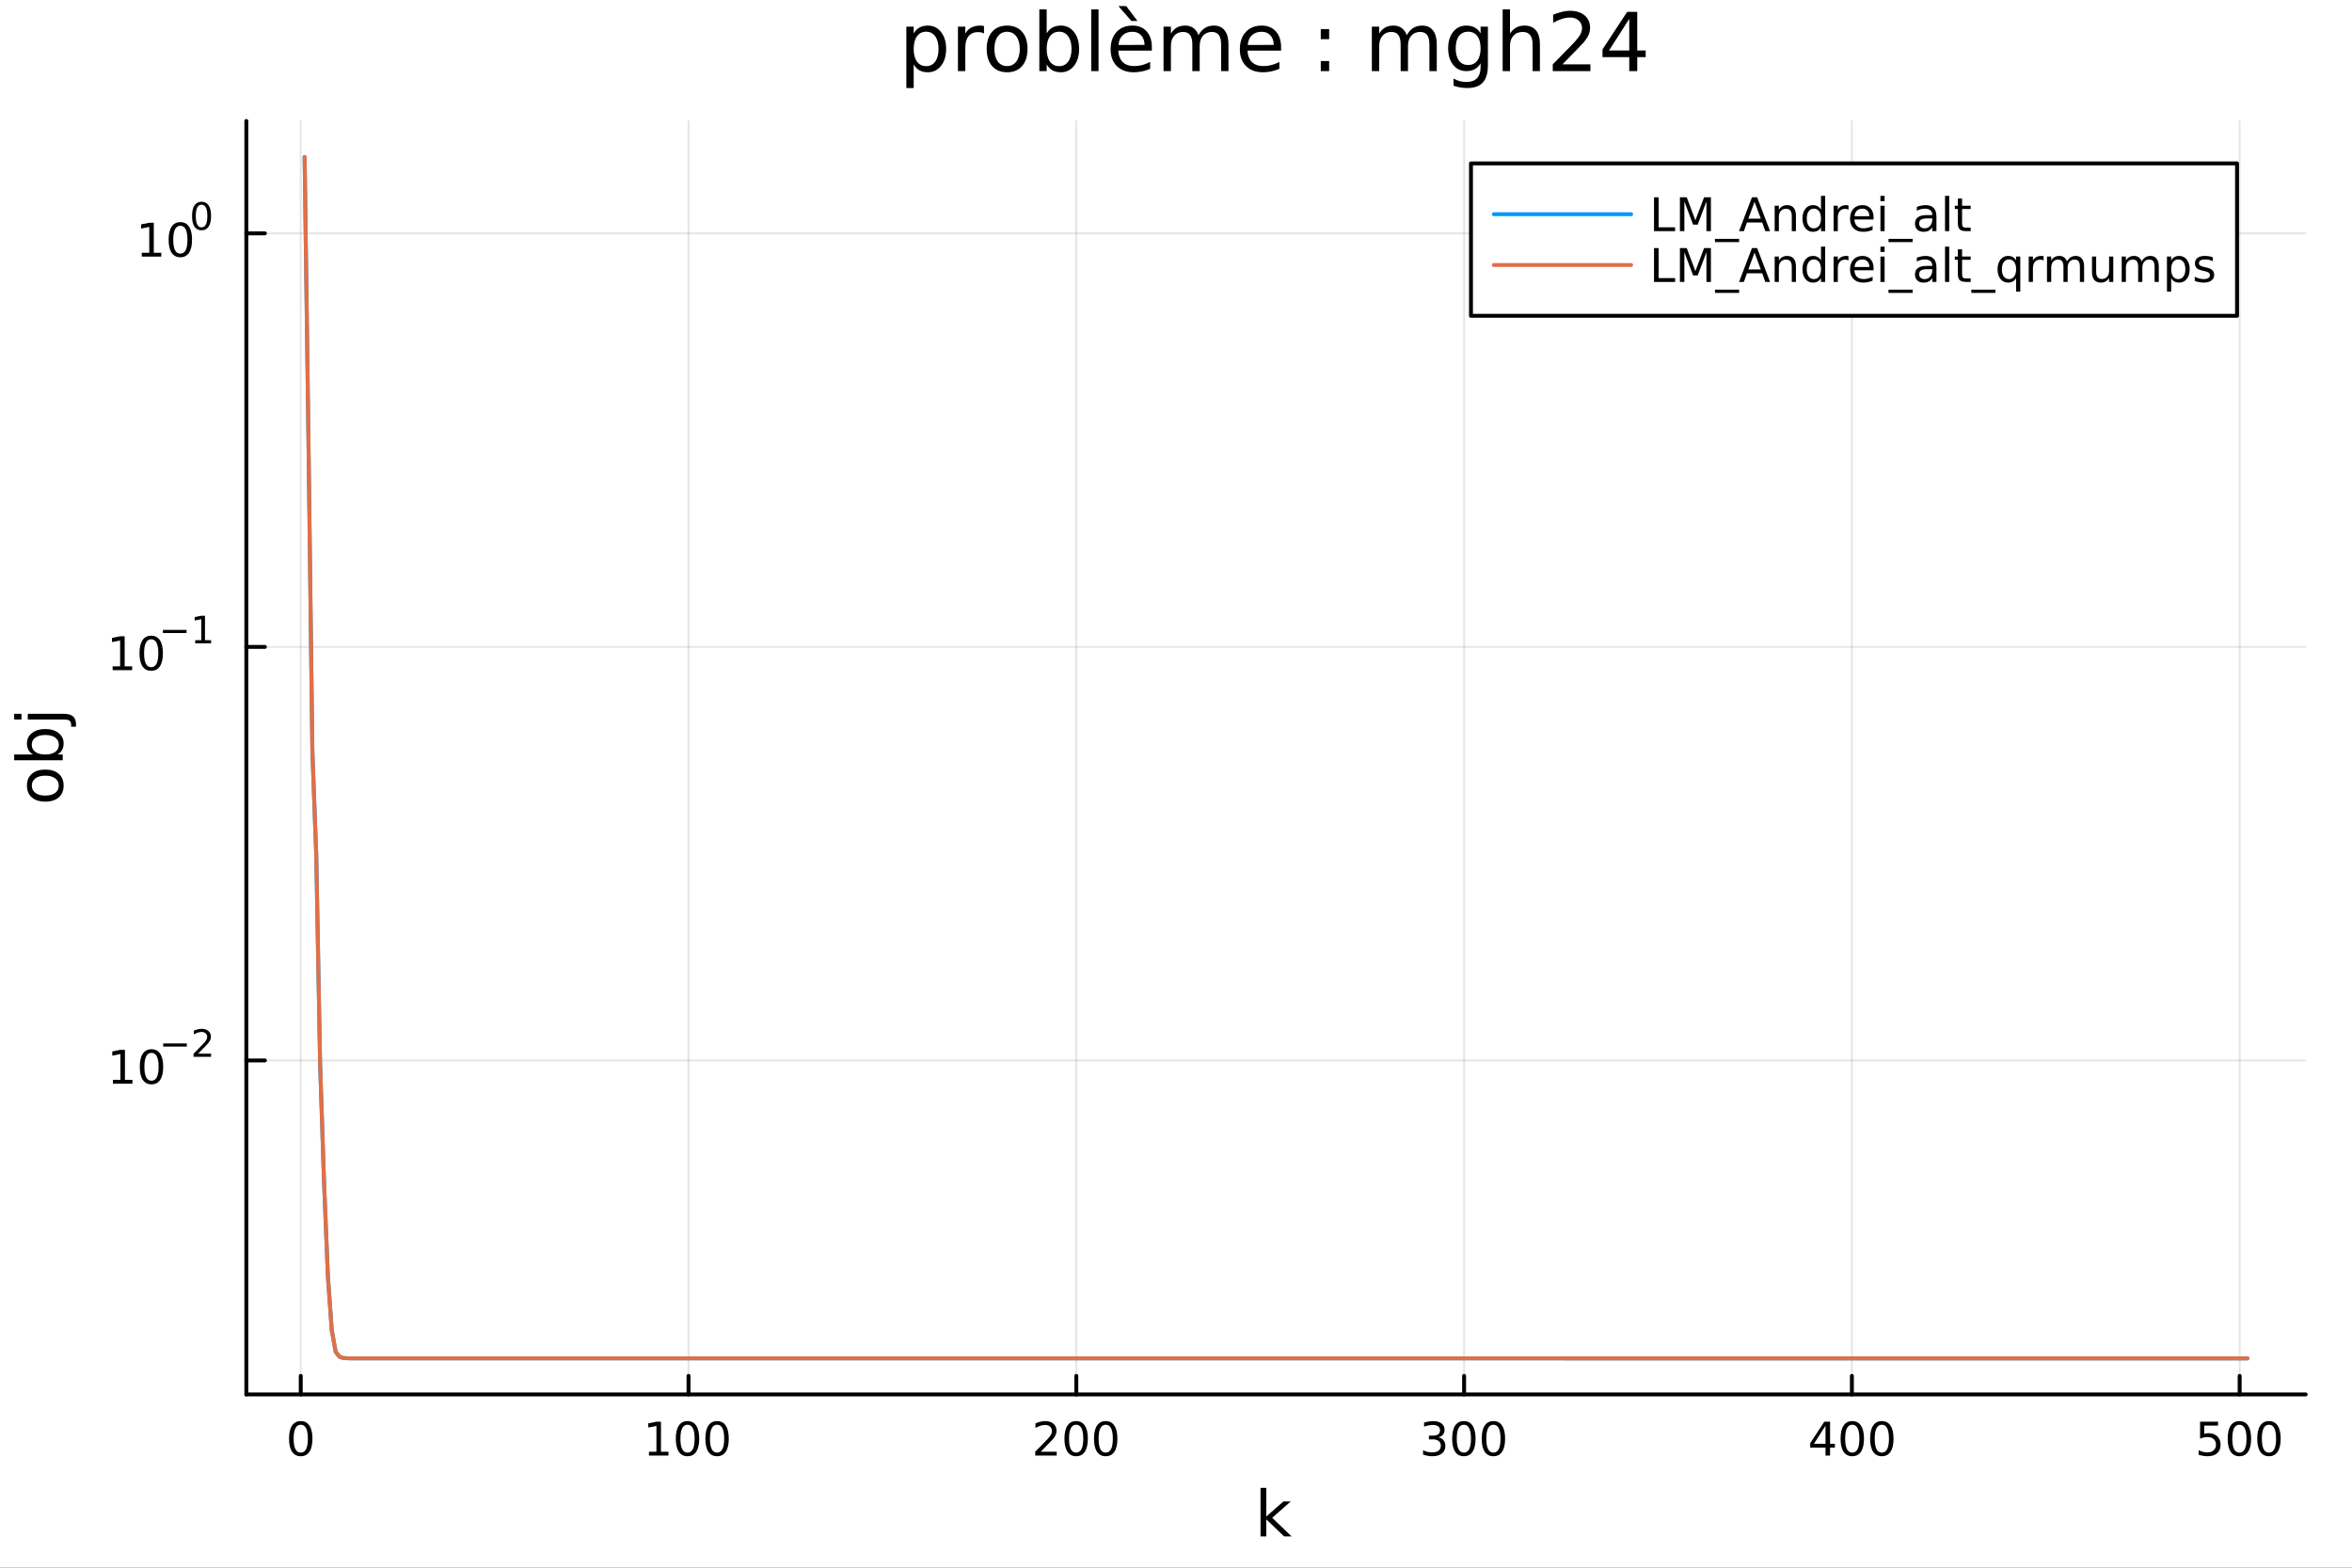 <?xml version="1.0" encoding="utf-8"?>
<svg xmlns="http://www.w3.org/2000/svg" xmlns:xlink="http://www.w3.org/1999/xlink" width="600" height="400" viewBox="0 0 2400 1600">
<rect x="0" y="0" width="2400" height="1600" fill="#333333" stroke="none"/>
<defs>
  <clipPath id="clip330">
    <rect x="0" y="0" width="2400" height="1600"/>
  </clipPath>
</defs>
<path clip-path="url(#clip330)" d="M0 1600 L2400 1600 L2400 0 L0 0  Z" fill="#ffffff" fill-rule="evenodd" fill-opacity="1"/>
<defs>
  <clipPath id="clip331">
    <rect x="480" y="0" width="1681" height="1600"/>
  </clipPath>
</defs>
<path clip-path="url(#clip330)" d="M251.372 1423.18 L2352.76 1423.18 L2352.76 123.472 L251.372 123.472  Z" fill="#ffffff" fill-rule="evenodd" fill-opacity="1"/>
<defs>
  <clipPath id="clip332">
    <rect x="251" y="123" width="2102" height="1301"/>
  </clipPath>
</defs>
<polyline clip-path="url(#clip332)" style="stroke:#000000; stroke-linecap:round; stroke-linejoin:round; stroke-width:2; stroke-opacity:0.1; fill:none" points="306.888,1423.18 306.888,123.472 "/>
<polyline clip-path="url(#clip332)" style="stroke:#000000; stroke-linecap:round; stroke-linejoin:round; stroke-width:2; stroke-opacity:0.1; fill:none" points="702.584,1423.18 702.584,123.472 "/>
<polyline clip-path="url(#clip332)" style="stroke:#000000; stroke-linecap:round; stroke-linejoin:round; stroke-width:2; stroke-opacity:0.1; fill:none" points="1098.28,1423.18 1098.28,123.472 "/>
<polyline clip-path="url(#clip332)" style="stroke:#000000; stroke-linecap:round; stroke-linejoin:round; stroke-width:2; stroke-opacity:0.1; fill:none" points="1493.98,1423.18 1493.98,123.472 "/>
<polyline clip-path="url(#clip332)" style="stroke:#000000; stroke-linecap:round; stroke-linejoin:round; stroke-width:2; stroke-opacity:0.1; fill:none" points="1889.67,1423.18 1889.67,123.472 "/>
<polyline clip-path="url(#clip332)" style="stroke:#000000; stroke-linecap:round; stroke-linejoin:round; stroke-width:2; stroke-opacity:0.1; fill:none" points="2285.37,1423.18 2285.37,123.472 "/>
<polyline clip-path="url(#clip330)" style="stroke:#000000; stroke-linecap:round; stroke-linejoin:round; stroke-width:4; stroke-opacity:1; fill:none" points="251.372,1423.18 2352.76,1423.18 "/>
<polyline clip-path="url(#clip330)" style="stroke:#000000; stroke-linecap:round; stroke-linejoin:round; stroke-width:4; stroke-opacity:1; fill:none" points="306.888,1423.18 306.888,1404.28 "/>
<polyline clip-path="url(#clip330)" style="stroke:#000000; stroke-linecap:round; stroke-linejoin:round; stroke-width:4; stroke-opacity:1; fill:none" points="702.584,1423.18 702.584,1404.28 "/>
<polyline clip-path="url(#clip330)" style="stroke:#000000; stroke-linecap:round; stroke-linejoin:round; stroke-width:4; stroke-opacity:1; fill:none" points="1098.28,1423.18 1098.28,1404.28 "/>
<polyline clip-path="url(#clip330)" style="stroke:#000000; stroke-linecap:round; stroke-linejoin:round; stroke-width:4; stroke-opacity:1; fill:none" points="1493.98,1423.18 1493.98,1404.28 "/>
<polyline clip-path="url(#clip330)" style="stroke:#000000; stroke-linecap:round; stroke-linejoin:round; stroke-width:4; stroke-opacity:1; fill:none" points="1889.67,1423.18 1889.67,1404.28 "/>
<polyline clip-path="url(#clip330)" style="stroke:#000000; stroke-linecap:round; stroke-linejoin:round; stroke-width:4; stroke-opacity:1; fill:none" points="2285.37,1423.18 2285.37,1404.28 "/>
<path clip-path="url(#clip330)" d="M306.888 1454.1 Q303.277 1454.1 301.449 1457.66 Q299.643 1461.2 299.643 1468.33 Q299.643 1475.44 301.449 1479.01 Q303.277 1482.55 306.888 1482.55 Q310.523 1482.55 312.328 1479.01 Q314.157 1475.44 314.157 1468.33 Q314.157 1461.2 312.328 1457.66 Q310.523 1454.1 306.888 1454.1 M306.888 1450.39 Q312.698 1450.39 315.754 1455 Q318.833 1459.58 318.833 1468.33 Q318.833 1477.06 315.754 1481.67 Q312.698 1486.25 306.888 1486.25 Q301.078 1486.25 297.999 1481.67 Q294.944 1477.06 294.944 1468.33 Q294.944 1459.58 297.999 1455 Q301.078 1450.39 306.888 1450.39 Z" fill="#000000" fill-rule="nonzero" fill-opacity="1" /><path clip-path="url(#clip330)" d="M662.191 1481.64 L669.83 1481.64 L669.83 1455.28 L661.52 1456.95 L661.52 1452.69 L669.784 1451.02 L674.46 1451.02 L674.46 1481.64 L682.098 1481.64 L682.098 1485.58 L662.191 1485.58 L662.191 1481.64 Z" fill="#000000" fill-rule="nonzero" fill-opacity="1" /><path clip-path="url(#clip330)" d="M701.543 1454.1 Q697.932 1454.1 696.103 1457.66 Q694.297 1461.2 694.297 1468.33 Q694.297 1475.44 696.103 1479.01 Q697.932 1482.55 701.543 1482.55 Q705.177 1482.55 706.983 1479.01 Q708.811 1475.44 708.811 1468.33 Q708.811 1461.2 706.983 1457.66 Q705.177 1454.1 701.543 1454.1 M701.543 1450.39 Q707.353 1450.39 710.408 1455 Q713.487 1459.58 713.487 1468.33 Q713.487 1477.06 710.408 1481.67 Q707.353 1486.25 701.543 1486.25 Q695.733 1486.25 692.654 1481.67 Q689.598 1477.06 689.598 1468.33 Q689.598 1459.58 692.654 1455 Q695.733 1450.39 701.543 1450.39 Z" fill="#000000" fill-rule="nonzero" fill-opacity="1" /><path clip-path="url(#clip330)" d="M731.705 1454.1 Q728.094 1454.1 726.265 1457.66 Q724.459 1461.2 724.459 1468.33 Q724.459 1475.44 726.265 1479.01 Q728.094 1482.55 731.705 1482.55 Q735.339 1482.55 737.144 1479.01 Q738.973 1475.44 738.973 1468.33 Q738.973 1461.2 737.144 1457.66 Q735.339 1454.1 731.705 1454.1 M731.705 1450.39 Q737.515 1450.39 740.57 1455 Q743.649 1459.58 743.649 1468.33 Q743.649 1477.06 740.57 1481.67 Q737.515 1486.25 731.705 1486.25 Q725.895 1486.25 722.816 1481.67 Q719.76 1477.06 719.76 1468.33 Q719.76 1459.58 722.816 1455 Q725.895 1450.39 731.705 1450.39 Z" fill="#000000" fill-rule="nonzero" fill-opacity="1" /><path clip-path="url(#clip330)" d="M1061.97 1481.64 L1078.29 1481.64 L1078.29 1485.58 L1056.35 1485.58 L1056.35 1481.64 Q1059.01 1478.89 1063.59 1474.26 Q1068.2 1469.61 1069.38 1468.27 Q1071.63 1465.74 1072.51 1464.01 Q1073.41 1462.25 1073.41 1460.56 Q1073.41 1457.8 1071.46 1456.07 Q1069.54 1454.33 1066.44 1454.33 Q1064.24 1454.33 1061.79 1455.09 Q1059.36 1455.86 1056.58 1457.41 L1056.58 1452.69 Q1059.4 1451.55 1061.86 1450.97 Q1064.31 1450.39 1066.35 1450.39 Q1071.72 1450.39 1074.91 1453.08 Q1078.11 1455.77 1078.11 1460.26 Q1078.11 1462.39 1077.3 1464.31 Q1076.51 1466.2 1074.4 1468.8 Q1073.82 1469.47 1070.72 1472.69 Q1067.62 1475.88 1061.97 1481.64 Z" fill="#000000" fill-rule="nonzero" fill-opacity="1" /><path clip-path="url(#clip330)" d="M1098.11 1454.1 Q1094.5 1454.1 1092.67 1457.66 Q1090.86 1461.2 1090.86 1468.33 Q1090.86 1475.44 1092.67 1479.01 Q1094.5 1482.55 1098.11 1482.55 Q1101.74 1482.55 1103.55 1479.01 Q1105.38 1475.44 1105.38 1468.33 Q1105.38 1461.2 1103.55 1457.66 Q1101.74 1454.1 1098.11 1454.1 M1098.11 1450.39 Q1103.92 1450.39 1106.97 1455 Q1110.05 1459.58 1110.05 1468.33 Q1110.05 1477.06 1106.97 1481.67 Q1103.92 1486.25 1098.11 1486.25 Q1092.3 1486.25 1089.22 1481.67 Q1086.16 1477.06 1086.16 1468.33 Q1086.16 1459.58 1089.22 1455 Q1092.3 1450.39 1098.11 1450.39 Z" fill="#000000" fill-rule="nonzero" fill-opacity="1" /><path clip-path="url(#clip330)" d="M1128.27 1454.1 Q1124.66 1454.1 1122.83 1457.66 Q1121.02 1461.2 1121.02 1468.33 Q1121.02 1475.44 1122.83 1479.01 Q1124.66 1482.55 1128.27 1482.55 Q1131.9 1482.55 1133.71 1479.01 Q1135.54 1475.44 1135.54 1468.33 Q1135.54 1461.2 1133.71 1457.66 Q1131.9 1454.1 1128.27 1454.1 M1128.27 1450.39 Q1134.08 1450.39 1137.13 1455 Q1140.21 1459.58 1140.21 1468.33 Q1140.21 1477.06 1137.13 1481.67 Q1134.08 1486.25 1128.27 1486.25 Q1122.46 1486.25 1119.38 1481.67 Q1116.32 1477.06 1116.32 1468.33 Q1116.32 1459.58 1119.38 1455 Q1122.46 1450.39 1128.27 1450.39 Z" fill="#000000" fill-rule="nonzero" fill-opacity="1" /><path clip-path="url(#clip330)" d="M1467.74 1466.95 Q1471.09 1467.66 1472.97 1469.93 Q1474.87 1472.2 1474.87 1475.53 Q1474.87 1480.65 1471.35 1483.45 Q1467.83 1486.25 1461.35 1486.25 Q1459.17 1486.25 1456.86 1485.81 Q1454.57 1485.39 1452.11 1484.54 L1452.11 1480.02 Q1454.06 1481.16 1456.37 1481.74 Q1458.69 1482.32 1461.21 1482.32 Q1465.61 1482.32 1467.9 1480.58 Q1470.22 1478.84 1470.22 1475.53 Q1470.22 1472.48 1468.06 1470.77 Q1465.93 1469.03 1462.11 1469.03 L1458.09 1469.03 L1458.09 1465.19 L1462.3 1465.19 Q1465.75 1465.19 1467.58 1463.82 Q1469.41 1462.43 1469.41 1459.84 Q1469.41 1457.18 1467.51 1455.77 Q1465.63 1454.33 1462.11 1454.33 Q1460.19 1454.33 1457.99 1454.75 Q1455.79 1455.16 1453.16 1456.04 L1453.16 1451.88 Q1455.82 1451.14 1458.13 1450.77 Q1460.47 1450.39 1462.53 1450.39 Q1467.85 1450.39 1470.96 1452.83 Q1474.06 1455.23 1474.06 1459.35 Q1474.06 1462.22 1472.41 1464.21 Q1470.77 1466.18 1467.74 1466.95 Z" fill="#000000" fill-rule="nonzero" fill-opacity="1" /><path clip-path="url(#clip330)" d="M1493.73 1454.1 Q1490.12 1454.1 1488.29 1457.66 Q1486.49 1461.2 1486.49 1468.33 Q1486.49 1475.44 1488.29 1479.01 Q1490.12 1482.55 1493.73 1482.55 Q1497.37 1482.55 1499.17 1479.01 Q1501 1475.44 1501 1468.33 Q1501 1461.2 1499.17 1457.66 Q1497.37 1454.1 1493.73 1454.1 M1493.73 1450.39 Q1499.54 1450.39 1502.6 1455 Q1505.68 1459.58 1505.68 1468.33 Q1505.68 1477.06 1502.6 1481.67 Q1499.54 1486.25 1493.73 1486.25 Q1487.92 1486.25 1484.84 1481.67 Q1481.79 1477.06 1481.79 1468.33 Q1481.79 1459.58 1484.84 1455 Q1487.92 1450.39 1493.73 1450.39 Z" fill="#000000" fill-rule="nonzero" fill-opacity="1" /><path clip-path="url(#clip330)" d="M1523.9 1454.1 Q1520.28 1454.1 1518.46 1457.66 Q1516.65 1461.2 1516.65 1468.33 Q1516.65 1475.44 1518.46 1479.01 Q1520.28 1482.55 1523.9 1482.55 Q1527.53 1482.55 1529.34 1479.01 Q1531.16 1475.44 1531.16 1468.33 Q1531.16 1461.2 1529.34 1457.66 Q1527.53 1454.1 1523.9 1454.1 M1523.9 1450.39 Q1529.71 1450.39 1532.76 1455 Q1535.84 1459.58 1535.84 1468.33 Q1535.84 1477.06 1532.76 1481.67 Q1529.71 1486.25 1523.9 1486.25 Q1518.09 1486.25 1515.01 1481.67 Q1511.95 1477.06 1511.95 1468.33 Q1511.95 1459.58 1515.01 1455 Q1518.09 1450.39 1523.9 1450.39 Z" fill="#000000" fill-rule="nonzero" fill-opacity="1" /><path clip-path="url(#clip330)" d="M1862.76 1455.09 L1850.96 1473.54 L1862.76 1473.54 L1862.76 1455.09 M1861.54 1451.02 L1867.42 1451.02 L1867.42 1473.54 L1872.35 1473.54 L1872.35 1477.43 L1867.42 1477.43 L1867.42 1485.58 L1862.76 1485.58 L1862.76 1477.43 L1847.16 1477.43 L1847.16 1472.92 L1861.54 1451.02 Z" fill="#000000" fill-rule="nonzero" fill-opacity="1" /><path clip-path="url(#clip330)" d="M1890.08 1454.1 Q1886.47 1454.1 1884.64 1457.66 Q1882.83 1461.2 1882.83 1468.33 Q1882.83 1475.44 1884.64 1479.01 Q1886.47 1482.55 1890.08 1482.55 Q1893.71 1482.55 1895.52 1479.01 Q1897.35 1475.44 1897.35 1468.33 Q1897.35 1461.2 1895.52 1457.66 Q1893.71 1454.1 1890.08 1454.1 M1890.08 1450.39 Q1895.89 1450.39 1898.94 1455 Q1902.02 1459.58 1902.02 1468.33 Q1902.02 1477.06 1898.94 1481.67 Q1895.89 1486.25 1890.08 1486.25 Q1884.27 1486.25 1881.19 1481.67 Q1878.13 1477.06 1878.13 1468.33 Q1878.13 1459.58 1881.19 1455 Q1884.27 1450.39 1890.08 1450.39 Z" fill="#000000" fill-rule="nonzero" fill-opacity="1" /><path clip-path="url(#clip330)" d="M1920.24 1454.1 Q1916.63 1454.1 1914.8 1457.66 Q1912.99 1461.2 1912.99 1468.33 Q1912.99 1475.44 1914.8 1479.01 Q1916.63 1482.55 1920.24 1482.55 Q1923.87 1482.55 1925.68 1479.01 Q1927.51 1475.44 1927.51 1468.33 Q1927.51 1461.2 1925.68 1457.66 Q1923.87 1454.1 1920.24 1454.1 M1920.24 1450.39 Q1926.05 1450.39 1929.11 1455 Q1932.18 1459.58 1932.18 1468.33 Q1932.18 1477.06 1929.11 1481.67 Q1926.05 1486.25 1920.24 1486.25 Q1914.43 1486.25 1911.35 1481.67 Q1908.3 1477.06 1908.3 1468.33 Q1908.3 1459.58 1911.35 1455 Q1914.43 1450.39 1920.24 1450.39 Z" fill="#000000" fill-rule="nonzero" fill-opacity="1" /><path clip-path="url(#clip330)" d="M2244.99 1451.02 L2263.34 1451.02 L2263.34 1454.96 L2249.27 1454.96 L2249.27 1463.43 Q2250.29 1463.08 2251.31 1462.92 Q2252.33 1462.73 2253.34 1462.73 Q2259.13 1462.73 2262.51 1465.9 Q2265.89 1469.08 2265.89 1474.49 Q2265.89 1480.07 2262.42 1483.17 Q2258.95 1486.25 2252.63 1486.25 Q2250.45 1486.25 2248.18 1485.88 Q2245.94 1485.51 2243.53 1484.77 L2243.53 1480.07 Q2245.61 1481.2 2247.83 1481.76 Q2250.06 1482.32 2252.53 1482.32 Q2256.54 1482.32 2258.88 1480.21 Q2261.21 1478.1 2261.21 1474.49 Q2261.21 1470.88 2258.88 1468.77 Q2256.54 1466.67 2252.53 1466.67 Q2250.66 1466.67 2248.78 1467.08 Q2246.93 1467.5 2244.99 1468.38 L2244.99 1451.02 Z" fill="#000000" fill-rule="nonzero" fill-opacity="1" /><path clip-path="url(#clip330)" d="M2285.1 1454.1 Q2281.49 1454.1 2279.66 1457.66 Q2277.86 1461.2 2277.86 1468.33 Q2277.86 1475.44 2279.66 1479.01 Q2281.49 1482.55 2285.1 1482.55 Q2288.74 1482.55 2290.54 1479.01 Q2292.37 1475.44 2292.37 1468.33 Q2292.37 1461.2 2290.54 1457.66 Q2288.74 1454.1 2285.1 1454.1 M2285.1 1450.39 Q2290.91 1450.39 2293.97 1455 Q2297.05 1459.58 2297.05 1468.33 Q2297.05 1477.06 2293.97 1481.67 Q2290.91 1486.25 2285.1 1486.25 Q2279.29 1486.25 2276.21 1481.67 Q2273.16 1477.06 2273.16 1468.33 Q2273.16 1459.58 2276.21 1455 Q2279.29 1450.39 2285.1 1450.39 Z" fill="#000000" fill-rule="nonzero" fill-opacity="1" /><path clip-path="url(#clip330)" d="M2315.26 1454.1 Q2311.65 1454.1 2309.82 1457.66 Q2308.02 1461.2 2308.02 1468.33 Q2308.02 1475.44 2309.82 1479.01 Q2311.65 1482.55 2315.26 1482.55 Q2318.9 1482.55 2320.7 1479.01 Q2322.53 1475.44 2322.53 1468.33 Q2322.53 1461.2 2320.7 1457.66 Q2318.9 1454.1 2315.26 1454.1 M2315.26 1450.39 Q2321.07 1450.39 2324.13 1455 Q2327.21 1459.58 2327.21 1468.33 Q2327.21 1477.06 2324.13 1481.67 Q2321.07 1486.25 2315.26 1486.25 Q2309.45 1486.25 2306.38 1481.67 Q2303.32 1477.06 2303.32 1468.33 Q2303.32 1459.58 2306.38 1455 Q2309.45 1450.39 2315.26 1450.39 Z" fill="#000000" fill-rule="nonzero" fill-opacity="1" /><path clip-path="url(#clip330)" d="M1286.25 1518.52 L1292.13 1518.52 L1292.13 1547.77 L1309.61 1532.4 L1317.09 1532.4 L1298.18 1549.07 L1317.88 1568.04 L1310.24 1568.04 L1292.13 1550.63 L1292.13 1568.04 L1286.25 1568.04 L1286.25 1518.52 Z" fill="#000000" fill-rule="nonzero" fill-opacity="1" /><polyline clip-path="url(#clip332)" style="stroke:#000000; stroke-linecap:round; stroke-linejoin:round; stroke-width:2; stroke-opacity:0.1; fill:none" points="251.372,1082.3 2352.76,1082.3 "/>
<polyline clip-path="url(#clip332)" style="stroke:#000000; stroke-linecap:round; stroke-linejoin:round; stroke-width:2; stroke-opacity:0.1; fill:none" points="251.372,660.239 2352.76,660.239 "/>
<polyline clip-path="url(#clip332)" style="stroke:#000000; stroke-linecap:round; stroke-linejoin:round; stroke-width:2; stroke-opacity:0.1; fill:none" points="251.372,238.173 2352.76,238.173 "/>
<polyline clip-path="url(#clip330)" style="stroke:#000000; stroke-linecap:round; stroke-linejoin:round; stroke-width:4; stroke-opacity:1; fill:none" points="251.372,1423.18 251.372,123.472 "/>
<polyline clip-path="url(#clip330)" style="stroke:#000000; stroke-linecap:round; stroke-linejoin:round; stroke-width:4; stroke-opacity:1; fill:none" points="251.372,1082.3 270.27,1082.3 "/>
<polyline clip-path="url(#clip330)" style="stroke:#000000; stroke-linecap:round; stroke-linejoin:round; stroke-width:4; stroke-opacity:1; fill:none" points="251.372,660.239 270.27,660.239 "/>
<polyline clip-path="url(#clip330)" style="stroke:#000000; stroke-linecap:round; stroke-linejoin:round; stroke-width:4; stroke-opacity:1; fill:none" points="251.372,238.173 270.27,238.173 "/>
<path clip-path="url(#clip330)" d="M115.232 1102.1 L122.871 1102.1 L122.871 1075.73 L114.561 1077.4 L114.561 1073.14 L122.825 1071.47 L127.501 1071.47 L127.501 1102.1 L135.14 1102.1 L135.14 1106.03 L115.232 1106.03 L115.232 1102.1 Z" fill="#000000" fill-rule="nonzero" fill-opacity="1" /><path clip-path="url(#clip330)" d="M154.584 1074.55 Q150.973 1074.55 149.144 1078.12 Q147.339 1081.66 147.339 1088.79 Q147.339 1095.89 149.144 1099.46 Q150.973 1103 154.584 1103 Q158.218 1103 160.024 1099.46 Q161.852 1095.89 161.852 1088.79 Q161.852 1081.66 160.024 1078.12 Q158.218 1074.55 154.584 1074.55 M154.584 1070.85 Q160.394 1070.85 163.45 1075.45 Q166.528 1080.04 166.528 1088.79 Q166.528 1097.51 163.45 1102.12 Q160.394 1106.7 154.584 1106.7 Q148.774 1106.7 145.695 1102.12 Q142.64 1097.51 142.64 1088.79 Q142.64 1080.04 145.695 1075.45 Q148.774 1070.85 154.584 1070.85 Z" fill="#000000" fill-rule="nonzero" fill-opacity="1" /><path clip-path="url(#clip330)" d="M166.528 1064.95 L190.64 1064.95 L190.64 1068.15 L166.528 1068.15 L166.528 1064.95 Z" fill="#000000" fill-rule="nonzero" fill-opacity="1" /><path clip-path="url(#clip330)" d="M202.113 1075.42 L215.372 1075.42 L215.372 1078.62 L197.542 1078.62 L197.542 1075.42 Q199.705 1073.19 203.429 1069.42 Q207.172 1065.64 208.131 1064.55 Q209.956 1062.5 210.67 1061.09 Q211.404 1059.66 211.404 1058.29 Q211.404 1056.05 209.824 1054.64 Q208.263 1053.23 205.743 1053.23 Q203.956 1053.23 201.962 1053.85 Q199.987 1054.47 197.73 1055.73 L197.73 1051.9 Q200.025 1050.97 202.019 1050.5 Q204.012 1050.03 205.667 1050.03 Q210.031 1050.03 212.626 1052.22 Q215.222 1054.4 215.222 1058.05 Q215.222 1059.78 214.563 1061.34 Q213.924 1062.88 212.212 1064.99 Q211.742 1065.53 209.222 1068.15 Q206.702 1070.74 202.113 1075.42 Z" fill="#000000" fill-rule="nonzero" fill-opacity="1" /><path clip-path="url(#clip330)" d="M114.931 680.031 L122.57 680.031 L122.57 653.665 L114.26 655.332 L114.26 651.073 L122.524 649.406 L127.2 649.406 L127.2 680.031 L134.839 680.031 L134.839 683.966 L114.931 683.966 L114.931 680.031 Z" fill="#000000" fill-rule="nonzero" fill-opacity="1" /><path clip-path="url(#clip330)" d="M154.283 652.485 Q150.672 652.485 148.843 656.05 Q147.038 659.591 147.038 666.721 Q147.038 673.827 148.843 677.392 Q150.672 680.934 154.283 680.934 Q157.917 680.934 159.723 677.392 Q161.552 673.827 161.552 666.721 Q161.552 659.591 159.723 656.05 Q157.917 652.485 154.283 652.485 M154.283 648.781 Q160.093 648.781 163.149 653.388 Q166.227 657.971 166.227 666.721 Q166.227 675.448 163.149 680.054 Q160.093 684.637 154.283 684.637 Q148.473 684.637 145.394 680.054 Q142.339 675.448 142.339 666.721 Q142.339 657.971 145.394 653.388 Q148.473 648.781 154.283 648.781 Z" fill="#000000" fill-rule="nonzero" fill-opacity="1" /><path clip-path="url(#clip330)" d="M166.227 642.883 L190.339 642.883 L190.339 646.08 L166.227 646.08 L166.227 642.883 Z" fill="#000000" fill-rule="nonzero" fill-opacity="1" /><path clip-path="url(#clip330)" d="M199.197 653.358 L205.404 653.358 L205.404 631.936 L198.652 633.291 L198.652 629.83 L205.366 628.476 L209.166 628.476 L209.166 653.358 L215.372 653.358 L215.372 656.556 L199.197 656.556 L199.197 653.358 Z" fill="#000000" fill-rule="nonzero" fill-opacity="1" /><path clip-path="url(#clip330)" d="M144.667 257.966 L152.305 257.966 L152.305 231.6 L143.995 233.267 L143.995 229.007 L152.259 227.341 L156.935 227.341 L156.935 257.966 L164.574 257.966 L164.574 261.901 L144.667 261.901 L144.667 257.966 Z" fill="#000000" fill-rule="nonzero" fill-opacity="1" /><path clip-path="url(#clip330)" d="M184.018 230.419 Q180.407 230.419 178.578 233.984 Q176.773 237.526 176.773 244.655 Q176.773 251.762 178.578 255.327 Q180.407 258.868 184.018 258.868 Q187.652 258.868 189.458 255.327 Q191.287 251.762 191.287 244.655 Q191.287 237.526 189.458 233.984 Q187.652 230.419 184.018 230.419 M184.018 226.716 Q189.828 226.716 192.884 231.322 Q195.963 235.905 195.963 244.655 Q195.963 253.382 192.884 257.989 Q189.828 262.572 184.018 262.572 Q178.208 262.572 175.129 257.989 Q172.074 253.382 172.074 244.655 Q172.074 235.905 175.129 231.322 Q178.208 226.716 184.018 226.716 Z" fill="#000000" fill-rule="nonzero" fill-opacity="1" /><path clip-path="url(#clip330)" d="M205.667 208.912 Q202.733 208.912 201.248 211.808 Q199.781 214.686 199.781 220.478 Q199.781 226.252 201.248 229.149 Q202.733 232.026 205.667 232.026 Q208.62 232.026 210.087 229.149 Q211.573 226.252 211.573 220.478 Q211.573 214.686 210.087 211.808 Q208.62 208.912 205.667 208.912 M205.667 205.902 Q210.388 205.902 212.871 209.645 Q215.372 213.369 215.372 220.478 Q215.372 227.569 212.871 231.312 Q210.388 235.036 205.667 235.036 Q200.947 235.036 198.445 231.312 Q195.963 227.569 195.963 220.478 Q195.963 213.369 198.445 209.645 Q200.947 205.902 205.667 205.902 Z" fill="#000000" fill-rule="nonzero" fill-opacity="1" /><path clip-path="url(#clip330)" d="M32.462 801.797 Q32.462 806.507 36.154 809.244 Q39.815 811.982 46.212 811.982 Q52.609 811.982 56.302 809.276 Q59.962 806.539 59.962 801.797 Q59.962 797.118 56.27 794.381 Q52.578 791.643 46.212 791.643 Q39.878 791.643 36.186 794.381 Q32.462 797.118 32.462 801.797 M27.497 801.797 Q27.497 794.158 32.462 789.797 Q37.427 785.437 46.212 785.437 Q54.965 785.437 59.962 789.797 Q64.927 794.158 64.927 801.797 Q64.927 809.467 59.962 813.828 Q54.965 818.156 46.212 818.156 Q37.427 818.156 32.462 813.828 Q27.497 809.467 27.497 801.797 Z" fill="#000000" fill-rule="nonzero" fill-opacity="1" /><path clip-path="url(#clip330)" d="M46.212 750.139 Q39.751 750.139 36.09 752.812 Q32.398 755.454 32.398 760.101 Q32.398 764.748 36.09 767.422 Q39.751 770.064 46.212 770.064 Q52.673 770.064 56.365 767.422 Q60.026 764.748 60.026 760.101 Q60.026 755.454 56.365 752.812 Q52.673 750.139 46.212 750.139 M33.767 770.064 Q30.584 768.218 29.056 765.417 Q27.497 762.584 27.497 758.669 Q27.497 752.176 32.653 748.134 Q37.809 744.06 46.212 744.06 Q54.615 744.06 59.771 748.134 Q64.927 752.176 64.927 758.669 Q64.927 762.584 63.399 765.417 Q61.84 768.218 58.657 770.064 L64.004 770.064 L64.004 775.952 L14.479 775.952 L14.479 770.064 L33.767 770.064 Z" fill="#000000" fill-rule="nonzero" fill-opacity="1" /><path clip-path="url(#clip330)" d="M28.356 734.352 L28.356 728.495 L64.641 728.495 Q71.452 728.495 74.508 731.105 Q77.563 733.684 77.563 739.445 L77.563 741.673 L72.598 741.673 L72.598 740.113 Q72.598 736.771 71.038 735.561 Q69.51 734.352 64.641 734.352 L28.356 734.352 M14.479 734.352 L14.479 728.495 L21.895 728.495 L21.895 734.352 L14.479 734.352 Z" fill="#000000" fill-rule="nonzero" fill-opacity="1" /><path clip-path="url(#clip330)" d="M932.338 65.77 L932.338 89.833 L924.844 89.833 L924.844 27.206 L932.338 27.206 L932.338 34.092 Q934.688 30.041 938.252 28.097 Q941.858 26.112 946.84 26.112 Q955.104 26.112 960.249 32.675 Q965.434 39.237 965.434 49.931 Q965.434 60.626 960.249 67.188 Q955.104 73.751 946.84 73.751 Q941.858 73.751 938.252 71.806 Q934.688 69.821 932.338 65.77 M957.697 49.931 Q957.697 41.708 954.294 37.05 Q950.932 32.35 945.017 32.35 Q939.103 32.35 935.7 37.05 Q932.338 41.708 932.338 49.931 Q932.338 58.155 935.7 62.854 Q939.103 67.512 945.017 67.512 Q950.932 67.512 954.294 62.854 Q957.697 58.155 957.697 49.931 Z" fill="#000000" fill-rule="nonzero" fill-opacity="1" /><path clip-path="url(#clip330)" d="M1004.08 34.173 Q1002.82 33.444 1001.32 33.12 Q999.867 32.756 998.084 32.756 Q991.765 32.756 988.362 36.888 Q985 40.979 985 48.676 L985 72.576 L977.506 72.576 L977.506 27.206 L985 27.206 L985 34.254 Q987.349 30.122 991.117 28.138 Q994.884 26.112 1000.27 26.112 Q1001.04 26.112 1001.97 26.234 Q1002.9 26.315 1004.04 26.517 L1004.08 34.173 Z" fill="#000000" fill-rule="nonzero" fill-opacity="1" /><path clip-path="url(#clip330)" d="M1027.66 32.431 Q1021.66 32.431 1018.18 37.131 Q1014.69 41.789 1014.69 49.931 Q1014.69 58.074 1018.14 62.773 Q1021.62 67.431 1027.66 67.431 Q1033.61 67.431 1037.09 62.732 Q1040.58 58.033 1040.58 49.931 Q1040.58 41.87 1037.09 37.171 Q1033.61 32.431 1027.66 32.431 M1027.66 26.112 Q1037.38 26.112 1042.93 32.431 Q1048.48 38.751 1048.48 49.931 Q1048.48 61.071 1042.93 67.431 Q1037.38 73.751 1027.66 73.751 Q1017.89 73.751 1012.34 67.431 Q1006.83 61.071 1006.83 49.931 Q1006.83 38.751 1012.34 32.431 Q1017.89 26.112 1027.66 26.112 Z" fill="#000000" fill-rule="nonzero" fill-opacity="1" /><path clip-path="url(#clip330)" d="M1093.4 49.931 Q1093.4 41.708 1090 37.05 Q1086.64 32.35 1080.72 32.35 Q1074.81 32.35 1071.41 37.05 Q1068.04 41.708 1068.04 49.931 Q1068.04 58.155 1071.41 62.854 Q1074.81 67.512 1080.72 67.512 Q1086.64 67.512 1090 62.854 Q1093.4 58.155 1093.4 49.931 M1068.04 34.092 Q1070.39 30.041 1073.96 28.097 Q1077.56 26.112 1082.55 26.112 Q1090.81 26.112 1095.95 32.675 Q1101.14 39.237 1101.14 49.931 Q1101.14 60.626 1095.95 67.188 Q1090.81 73.751 1082.55 73.751 Q1077.56 73.751 1073.96 71.806 Q1070.39 69.821 1068.04 65.77 L1068.04 72.576 L1060.55 72.576 L1060.55 9.544 L1068.04 9.544 L1068.04 34.092 Z" fill="#000000" fill-rule="nonzero" fill-opacity="1" /><path clip-path="url(#clip330)" d="M1113.49 9.544 L1120.95 9.544 L1120.95 72.576 L1113.49 72.576 L1113.49 9.544 Z" fill="#000000" fill-rule="nonzero" fill-opacity="1" /><path clip-path="url(#clip330)" d="M1175.35 48.028 L1175.35 51.673 L1141.08 51.673 Q1141.57 59.37 1145.7 63.421 Q1149.87 67.431 1157.28 67.431 Q1161.58 67.431 1165.59 66.378 Q1169.64 65.325 1173.61 63.218 L1173.61 70.267 Q1169.6 71.968 1165.39 72.86 Q1161.17 73.751 1156.84 73.751 Q1145.98 73.751 1139.62 67.431 Q1133.3 61.112 1133.3 50.337 Q1133.3 39.197 1139.3 32.675 Q1145.33 26.112 1155.54 26.112 Q1164.7 26.112 1170 32.026 Q1175.35 37.9 1175.35 48.028 M1167.9 45.84 Q1167.82 39.723 1164.45 36.077 Q1161.13 32.431 1155.62 32.431 Q1149.39 32.431 1145.62 35.956 Q1141.89 39.48 1141.32 45.88 L1167.9 45.84 M1149.22 6.222 L1160.65 21.373 L1154.45 21.373 L1141.24 6.222 L1149.22 6.222 Z" fill="#000000" fill-rule="nonzero" fill-opacity="1" /><path clip-path="url(#clip330)" d="M1222.91 35.915 Q1225.7 30.892 1229.59 28.502 Q1233.48 26.112 1238.75 26.112 Q1245.84 26.112 1249.69 31.095 Q1253.53 36.037 1253.53 45.192 L1253.53 72.576 L1246.04 72.576 L1246.04 45.435 Q1246.04 38.913 1243.73 35.753 Q1241.42 32.594 1236.68 32.594 Q1230.89 32.594 1227.53 36.442 Q1224.17 40.29 1224.17 46.934 L1224.17 72.576 L1216.67 72.576 L1216.67 45.435 Q1216.67 38.873 1214.36 35.753 Q1212.05 32.594 1207.23 32.594 Q1201.52 32.594 1198.16 36.482 Q1194.8 40.331 1194.8 46.934 L1194.8 72.576 L1187.3 72.576 L1187.3 27.206 L1194.8 27.206 L1194.8 34.254 Q1197.35 30.082 1200.91 28.097 Q1204.48 26.112 1209.38 26.112 Q1214.32 26.112 1217.76 28.624 Q1221.25 31.135 1222.91 35.915 Z" fill="#000000" fill-rule="nonzero" fill-opacity="1" /><path clip-path="url(#clip330)" d="M1307.21 48.028 L1307.21 51.673 L1272.94 51.673 Q1273.42 59.37 1277.56 63.421 Q1281.73 67.431 1289.14 67.431 Q1293.44 67.431 1297.45 66.378 Q1301.5 65.325 1305.47 63.218 L1305.47 70.267 Q1301.46 71.968 1297.24 72.86 Q1293.03 73.751 1288.7 73.751 Q1277.84 73.751 1271.48 67.431 Q1265.16 61.112 1265.16 50.337 Q1265.16 39.197 1271.16 32.675 Q1277.19 26.112 1287.4 26.112 Q1296.55 26.112 1301.86 32.026 Q1307.21 37.9 1307.21 48.028 M1299.76 45.84 Q1299.67 39.723 1296.31 36.077 Q1292.99 32.431 1287.48 32.431 Q1281.24 32.431 1277.48 35.956 Q1273.75 39.48 1273.18 45.88 L1299.76 45.84 Z" fill="#000000" fill-rule="nonzero" fill-opacity="1" /><path clip-path="url(#clip330)" d="M1347.72 62.287 L1356.27 62.287 L1356.27 72.576 L1347.72 72.576 L1347.72 62.287 M1347.72 29.677 L1356.27 29.677 L1356.27 39.966 L1347.72 39.966 L1347.72 29.677 Z" fill="#000000" fill-rule="nonzero" fill-opacity="1" /><path clip-path="url(#clip330)" d="M1435.46 35.915 Q1438.26 30.892 1442.14 28.502 Q1446.03 26.112 1451.3 26.112 Q1458.39 26.112 1462.24 31.095 Q1466.09 36.037 1466.09 45.192 L1466.09 72.576 L1458.59 72.576 L1458.59 45.435 Q1458.59 38.913 1456.28 35.753 Q1453.97 32.594 1449.23 32.594 Q1443.44 32.594 1440.08 36.442 Q1436.72 40.29 1436.72 46.934 L1436.72 72.576 L1429.22 72.576 L1429.22 45.435 Q1429.22 38.873 1426.91 35.753 Q1424.6 32.594 1419.78 32.594 Q1414.07 32.594 1410.71 36.482 Q1407.35 40.331 1407.35 46.934 L1407.35 72.576 L1399.85 72.576 L1399.85 27.206 L1407.35 27.206 L1407.35 34.254 Q1409.9 30.082 1413.46 28.097 Q1417.03 26.112 1421.93 26.112 Q1426.87 26.112 1430.32 28.624 Q1433.8 31.135 1435.46 35.915 Z" fill="#000000" fill-rule="nonzero" fill-opacity="1" /><path clip-path="url(#clip330)" d="M1510.81 49.364 Q1510.81 41.263 1507.44 36.806 Q1504.12 32.35 1498.09 32.35 Q1492.09 32.35 1488.73 36.806 Q1485.41 41.263 1485.41 49.364 Q1485.41 57.426 1488.73 61.882 Q1492.09 66.338 1498.09 66.338 Q1504.12 66.338 1507.44 61.882 Q1510.81 57.426 1510.81 49.364 M1518.26 66.945 Q1518.26 78.531 1513.12 84.162 Q1507.97 89.833 1497.36 89.833 Q1493.43 89.833 1489.94 89.225 Q1486.46 88.658 1483.18 87.443 L1483.18 80.192 Q1486.46 81.974 1489.66 82.825 Q1492.86 83.675 1496.18 83.675 Q1503.52 83.675 1507.16 79.827 Q1510.81 76.019 1510.81 68.282 L1510.81 64.596 Q1508.5 68.606 1504.89 70.591 Q1501.29 72.576 1496.26 72.576 Q1487.92 72.576 1482.82 66.216 Q1477.71 59.856 1477.71 49.364 Q1477.71 38.832 1482.82 32.472 Q1487.92 26.112 1496.26 26.112 Q1501.29 26.112 1504.89 28.097 Q1508.5 30.082 1510.81 34.092 L1510.81 27.206 L1518.26 27.206 L1518.26 66.945 Z" fill="#000000" fill-rule="nonzero" fill-opacity="1" /><path clip-path="url(#clip330)" d="M1571.33 45.192 L1571.33 72.576 L1563.87 72.576 L1563.87 45.435 Q1563.87 38.994 1561.36 35.794 Q1558.85 32.594 1553.83 32.594 Q1547.79 32.594 1544.31 36.442 Q1540.82 40.29 1540.82 46.934 L1540.82 72.576 L1533.33 72.576 L1533.33 9.544 L1540.82 9.544 L1540.82 34.254 Q1543.5 30.163 1547.1 28.138 Q1550.75 26.112 1555.49 26.112 Q1563.31 26.112 1567.32 30.973 Q1571.33 35.794 1571.33 45.192 Z" fill="#000000" fill-rule="nonzero" fill-opacity="1" /><path clip-path="url(#clip330)" d="M1594.3 65.689 L1622.86 65.689 L1622.86 72.576 L1584.45 72.576 L1584.45 65.689 Q1589.11 60.869 1597.13 52.767 Q1605.19 44.625 1607.26 42.275 Q1611.19 37.86 1612.73 34.822 Q1614.31 31.743 1614.31 28.786 Q1614.31 23.965 1610.9 20.927 Q1607.54 17.889 1602.11 17.889 Q1598.27 17.889 1593.97 19.226 Q1589.72 20.562 1584.86 23.276 L1584.86 15.013 Q1589.8 13.028 1594.09 12.015 Q1598.39 11.002 1601.95 11.002 Q1611.35 11.002 1616.94 15.701 Q1622.53 20.4 1622.53 28.259 Q1622.53 31.986 1621.11 35.348 Q1619.74 38.67 1616.05 43.207 Q1615.04 44.382 1609.61 50.013 Q1604.18 55.603 1594.3 65.689 Z" fill="#000000" fill-rule="nonzero" fill-opacity="1" /><path clip-path="url(#clip330)" d="M1662.51 19.226 L1641.85 51.511 L1662.51 51.511 L1662.51 19.226 M1660.37 12.096 L1670.66 12.096 L1670.66 51.511 L1679.28 51.511 L1679.28 58.317 L1670.66 58.317 L1670.66 72.576 L1662.51 72.576 L1662.51 58.317 L1635.21 58.317 L1635.21 50.418 L1660.37 12.096 Z" fill="#000000" fill-rule="nonzero" fill-opacity="1" /><polyline clip-path="url(#clip332)" style="stroke:#009af9; stroke-linecap:round; stroke-linejoin:round; stroke-width:4; stroke-opacity:1; fill:none" points="310.845,160.256 314.802,452.228 318.759,766.563 322.716,872.79 326.673,1086.72 330.63,1205.33 334.587,1302.66 338.544,1357.68 342.501,1379.74 346.458,1384.7 350.415,1386.02 354.372,1386.28 358.329,1386.35 362.286,1386.36 366.243,1386.36 370.2,1386.37 374.157,1386.37 378.114,1386.37 382.071,1386.37 386.028,1386.37 389.985,1386.37 393.941,1386.37 397.898,1386.37 401.855,1386.37 405.812,1386.37 409.769,1386.37 413.726,1386.37 417.683,1386.37 421.64,1386.37 425.597,1386.37 429.554,1386.37 433.511,1386.37 437.468,1386.37 441.425,1386.37 445.382,1386.37 449.339,1386.37 453.296,1386.37 457.253,1386.37 461.21,1386.37 465.167,1386.37 469.124,1386.37 473.081,1386.37 477.038,1386.37 480.995,1386.37 484.952,1386.37 488.909,1386.37 492.866,1386.37 496.822,1386.37 500.779,1386.37 504.736,1386.37 508.693,1386.37 512.65,1386.37 516.607,1386.37 520.564,1386.37 524.521,1386.37 528.478,1386.37 532.435,1386.37 536.392,1386.37 540.349,1386.37 544.306,1386.37 548.263,1386.37 552.22,1386.37 556.177,1386.37 560.134,1386.37 564.091,1386.37 568.048,1386.37 572.005,1386.37 575.962,1386.37 579.919,1386.37 583.876,1386.37 587.833,1386.37 591.79,1386.37 595.746,1386.37 599.703,1386.37 603.66,1386.37 607.617,1386.37 611.574,1386.37 615.531,1386.37 619.488,1386.37 623.445,1386.37 627.402,1386.37 631.359,1386.37 635.316,1386.37 639.273,1386.37 643.23,1386.37 647.187,1386.37 651.144,1386.37 655.101,1386.37 659.058,1386.37 663.015,1386.37 666.972,1386.37 670.929,1386.37 674.886,1386.37 678.843,1386.37 682.8,1386.37 686.757,1386.37 690.714,1386.37 694.671,1386.37 698.627,1386.37 702.584,1386.37 706.541,1386.37 710.498,1386.37 714.455,1386.37 718.412,1386.37 722.369,1386.37 726.326,1386.37 730.283,1386.37 734.24,1386.37 738.197,1386.37 742.154,1386.37 746.111,1386.37 750.068,1386.37 754.025,1386.37 757.982,1386.37 761.939,1386.37 765.896,1386.37 769.853,1386.37 773.81,1386.37 777.767,1386.37 781.724,1386.37 785.681,1386.37 789.638,1386.37 793.595,1386.37 797.552,1386.37 801.508,1386.37 805.465,1386.37 809.422,1386.37 813.379,1386.37 817.336,1386.37 821.293,1386.37 825.25,1386.37 829.207,1386.37 833.164,1386.37 837.121,1386.37 841.078,1386.37 845.035,1386.37 848.992,1386.37 852.949,1386.37 856.906,1386.37 860.863,1386.37 864.82,1386.37 868.777,1386.37 872.734,1386.37 876.691,1386.37 880.648,1386.37 884.605,1386.37 888.562,1386.37 892.519,1386.37 896.476,1386.37 900.432,1386.37 904.389,1386.37 908.346,1386.37 912.303,1386.37 916.26,1386.37 920.217,1386.37 924.174,1386.37 928.131,1386.37 932.088,1386.37 936.045,1386.37 940.002,1386.38 943.959,1386.38 947.916,1386.38 951.873,1386.38 955.83,1386.38 959.787,1386.38 963.744,1386.38 967.701,1386.38 971.658,1386.38 975.615,1386.38 979.572,1386.38 983.529,1386.38 987.486,1386.38 991.443,1386.38 995.4,1386.38 999.357,1386.38 1003.31,1386.38 1007.27,1386.38 1011.23,1386.38 1015.18,1386.38 1019.14,1386.38 1023.1,1386.38 1027.06,1386.38 1031.01,1386.38 1034.97,1386.38 1038.93,1386.38 1042.88,1386.38 1046.84,1386.38 1050.8,1386.38 1054.75,1386.38 1058.71,1386.38 1062.67,1386.38 1066.62,1386.38 1070.58,1386.38 1074.54,1386.38 1078.5,1386.38 1082.45,1386.38 1086.41,1386.38 1090.37,1386.38 1094.32,1386.38 1098.28,1386.38 1102.24,1386.38 1106.19,1386.38 1110.15,1386.38 1114.11,1386.38 1118.07,1386.38 1122.02,1386.38 1125.98,1386.38 1129.94,1386.38 1133.89,1386.38 1137.85,1386.38 1141.81,1386.38 1145.76,1386.38 1149.72,1386.38 1153.68,1386.38 1157.63,1386.38 1161.59,1386.38 1165.55,1386.38 1169.51,1386.38 1173.46,1386.38 1177.42,1386.38 1181.38,1386.38 1185.33,1386.38 1189.29,1386.38 1193.25,1386.38 1197.2,1386.38 1201.16,1386.38 1205.12,1386.38 1209.08,1386.38 1213.03,1386.38 1216.99,1386.38 1220.95,1386.38 1224.9,1386.38 1228.86,1386.38 1232.82,1386.38 1236.77,1386.38 1240.73,1386.38 1244.69,1386.38 1248.65,1386.38 1252.6,1386.38 1256.56,1386.38 1260.52,1386.38 1264.47,1386.38 1268.43,1386.38 1272.39,1386.38 1276.34,1386.38 1280.3,1386.38 1284.26,1386.38 1288.21,1386.38 1292.17,1386.38 1296.13,1386.38 1300.09,1386.38 1304.04,1386.38 1308,1386.38 1311.96,1386.38 1315.91,1386.38 1319.87,1386.38 1323.83,1386.38 1327.78,1386.38 1331.74,1386.38 1335.7,1386.38 1339.66,1386.38 1343.61,1386.38 1347.57,1386.38 1351.53,1386.38 1355.48,1386.38 1359.44,1386.38 1363.4,1386.38 1367.35,1386.38 1371.31,1386.38 1375.27,1386.38 1379.22,1386.38 1383.18,1386.38 1387.14,1386.38 1391.1,1386.38 1395.05,1386.38 1399.01,1386.38 1402.97,1386.38 1406.92,1386.38 1410.88,1386.38 1414.84,1386.38 1418.79,1386.38 1422.75,1386.38 1426.71,1386.38 1430.67,1386.38 1434.62,1386.38 1438.58,1386.38 1442.54,1386.38 1446.49,1386.38 1450.45,1386.38 1454.41,1386.38 1458.36,1386.38 1462.32,1386.38 1466.28,1386.38 1470.23,1386.38 1474.19,1386.38 1478.15,1386.38 1482.11,1386.38 1486.06,1386.38 1490.02,1386.38 1493.98,1386.38 1497.93,1386.38 1501.89,1386.38 1505.85,1386.38 1509.8,1386.38 1513.76,1386.38 1517.72,1386.38 1521.68,1386.38 1525.63,1386.38 1529.59,1386.38 1533.55,1386.38 1537.5,1386.38 1541.46,1386.38 1545.42,1386.38 1549.37,1386.38 1553.33,1386.38 1557.29,1386.38 1561.24,1386.38 1565.2,1386.38 1569.16,1386.38 1573.12,1386.38 1577.07,1386.38 1581.03,1386.38 1584.99,1386.38 1588.94,1386.38 1592.9,1386.38 1596.86,1386.39 1600.81,1386.39 1604.77,1386.39 1608.73,1386.39 1612.69,1386.39 1616.64,1386.39 1620.6,1386.39 1624.56,1386.39 1628.51,1386.39 1632.47,1386.39 1636.43,1386.39 1640.38,1386.39 1644.34,1386.39 1648.3,1386.39 1652.26,1386.39 1656.21,1386.39 1660.17,1386.39 1664.13,1386.39 1668.08,1386.39 1672.04,1386.39 1676,1386.39 1679.95,1386.39 1683.91,1386.39 1687.87,1386.39 1691.82,1386.39 1695.78,1386.39 1699.74,1386.39 1703.7,1386.39 1707.65,1386.39 1711.61,1386.39 1715.57,1386.39 1719.52,1386.39 1723.48,1386.39 1727.44,1386.39 1731.39,1386.39 1735.35,1386.39 1739.31,1386.39 1743.27,1386.39 1747.22,1386.39 1751.18,1386.39 1755.14,1386.39 1759.09,1386.39 1763.05,1386.39 1767.01,1386.39 1770.96,1386.39 1774.92,1386.39 1778.88,1386.39 1782.83,1386.39 1786.79,1386.39 1790.75,1386.39 1794.71,1386.39 1798.66,1386.39 1802.62,1386.39 1806.58,1386.39 1810.53,1386.39 1814.49,1386.39 1818.45,1386.39 1822.4,1386.39 1826.36,1386.39 1830.32,1386.39 1834.28,1386.39 1838.23,1386.39 1842.19,1386.39 1846.15,1386.39 1850.1,1386.39 1854.06,1386.39 1858.02,1386.39 1861.97,1386.39 1865.93,1386.39 1869.89,1386.39 1873.84,1386.39 1877.8,1386.39 1881.76,1386.39 1885.72,1386.39 1889.67,1386.39 1893.63,1386.39 1897.59,1386.39 1901.54,1386.39 1905.5,1386.39 1909.46,1386.39 1913.41,1386.39 1917.37,1386.39 1921.33,1386.39 1925.29,1386.39 1929.24,1386.39 1933.2,1386.39 1937.16,1386.39 1941.11,1386.39 1945.07,1386.39 1949.03,1386.39 1952.98,1386.39 1956.94,1386.39 1960.9,1386.39 1964.86,1386.39 1968.81,1386.39 1972.77,1386.39 1976.73,1386.39 1980.68,1386.39 1984.64,1386.39 1988.6,1386.39 1992.55,1386.39 1996.51,1386.39 2000.47,1386.39 2004.42,1386.39 2008.38,1386.39 2012.34,1386.39 2016.3,1386.39 2020.25,1386.39 2024.21,1386.39 2028.17,1386.39 2032.12,1386.39 2036.08,1386.39 2040.04,1386.39 2043.99,1386.39 2047.95,1386.39 2051.91,1386.39 2055.87,1386.39 2059.82,1386.39 2063.78,1386.39 2067.74,1386.39 2071.69,1386.39 2075.65,1386.39 2079.61,1386.39 2083.56,1386.39 2087.52,1386.39 2091.48,1386.39 2095.43,1386.39 2099.39,1386.39 2103.35,1386.39 2107.31,1386.39 2111.26,1386.39 2115.22,1386.39 2119.18,1386.39 2123.13,1386.39 2127.09,1386.39 2131.05,1386.39 2135,1386.39 2138.96,1386.39 2142.92,1386.39 2146.88,1386.39 2150.83,1386.39 2154.79,1386.39 2158.75,1386.39 2162.7,1386.39 2166.66,1386.39 2170.62,1386.39 2174.57,1386.39 2178.53,1386.39 2182.49,1386.39 2186.44,1386.39 2190.4,1386.39 2194.36,1386.39 2198.32,1386.39 2202.27,1386.39 2206.23,1386.39 2210.19,1386.39 2214.14,1386.39 2218.1,1386.39 2222.06,1386.39 2226.01,1386.39 2229.97,1386.39 2233.93,1386.39 2237.89,1386.39 2241.84,1386.39 2245.8,1386.39 2249.76,1386.39 2253.71,1386.4 2257.67,1386.4 2261.63,1386.4 2265.58,1386.4 2269.54,1386.4 2273.5,1386.4 2277.45,1386.4 2281.41,1386.4 2285.37,1386.4 2289.33,1386.4 2293.28,1386.4 "/>
<polyline clip-path="url(#clip332)" style="stroke:#e26f46; stroke-linecap:round; stroke-linejoin:round; stroke-width:4; stroke-opacity:1; fill:none" points="310.845,160.256 314.802,452.228 318.759,766.563 322.716,872.79 326.673,1086.72 330.63,1205.33 334.587,1302.66 338.544,1357.68 342.501,1379.74 346.458,1384.7 350.415,1386.02 354.372,1386.28 358.329,1386.35 362.286,1386.36 366.243,1386.36 370.2,1386.37 374.157,1386.37 378.114,1386.37 382.071,1386.37 386.028,1386.37 389.985,1386.37 393.941,1386.37 397.898,1386.37 401.855,1386.37 405.812,1386.37 409.769,1386.37 413.726,1386.37 417.683,1386.37 421.64,1386.37 425.597,1386.37 429.554,1386.37 433.511,1386.37 437.468,1386.37 441.425,1386.37 445.382,1386.37 449.339,1386.37 453.296,1386.37 457.253,1386.37 461.21,1386.37 465.167,1386.37 469.124,1386.37 473.081,1386.37 477.038,1386.37 480.995,1386.37 484.952,1386.37 488.909,1386.37 492.866,1386.37 496.822,1386.37 500.779,1386.37 504.736,1386.37 508.693,1386.37 512.65,1386.37 516.607,1386.37 520.564,1386.37 524.521,1386.37 528.478,1386.37 532.435,1386.37 536.392,1386.37 540.349,1386.37 544.306,1386.37 548.263,1386.37 552.22,1386.37 556.177,1386.37 560.134,1386.37 564.091,1386.37 568.048,1386.37 572.005,1386.37 575.962,1386.37 579.919,1386.37 583.876,1386.37 587.833,1386.37 591.79,1386.37 595.746,1386.37 599.703,1386.37 603.66,1386.37 607.617,1386.37 611.574,1386.37 615.531,1386.37 619.488,1386.37 623.445,1386.37 627.402,1386.37 631.359,1386.37 635.316,1386.37 639.273,1386.37 643.23,1386.37 647.187,1386.37 651.144,1386.37 655.101,1386.37 659.058,1386.37 663.015,1386.37 666.972,1386.37 670.929,1386.37 674.886,1386.37 678.843,1386.37 682.8,1386.37 686.757,1386.37 690.714,1386.37 694.671,1386.37 698.627,1386.37 702.584,1386.37 706.541,1386.37 710.498,1386.37 714.455,1386.37 718.412,1386.37 722.369,1386.37 726.326,1386.37 730.283,1386.37 734.24,1386.37 738.197,1386.37 742.154,1386.37 746.111,1386.37 750.068,1386.37 754.025,1386.37 757.982,1386.37 761.939,1386.37 765.896,1386.37 769.853,1386.37 773.81,1386.37 777.767,1386.37 781.724,1386.37 785.681,1386.37 789.638,1386.37 793.595,1386.37 797.552,1386.37 801.508,1386.37 805.465,1386.37 809.422,1386.37 813.379,1386.37 817.336,1386.37 821.293,1386.37 825.25,1386.37 829.207,1386.37 833.164,1386.37 837.121,1386.37 841.078,1386.37 845.035,1386.37 848.992,1386.37 852.949,1386.37 856.906,1386.37 860.863,1386.37 864.82,1386.37 868.777,1386.37 872.734,1386.37 876.691,1386.37 880.648,1386.37 884.605,1386.37 888.562,1386.37 892.519,1386.37 896.476,1386.37 900.432,1386.37 904.389,1386.37 908.346,1386.37 912.303,1386.37 916.26,1386.37 920.217,1386.37 924.174,1386.37 928.131,1386.37 932.088,1386.37 936.045,1386.37 940.002,1386.38 943.959,1386.38 947.916,1386.38 951.873,1386.38 955.83,1386.38 959.787,1386.38 963.744,1386.38 967.701,1386.38 971.658,1386.38 975.615,1386.38 979.572,1386.38 983.529,1386.38 987.486,1386.38 991.443,1386.38 995.4,1386.38 999.357,1386.38 1003.31,1386.38 1007.27,1386.38 1011.23,1386.38 1015.18,1386.38 1019.14,1386.38 1023.1,1386.38 1027.06,1386.38 1031.01,1386.38 1034.97,1386.38 1038.93,1386.38 1042.88,1386.38 1046.84,1386.38 1050.8,1386.38 1054.75,1386.38 1058.71,1386.38 1062.67,1386.38 1066.62,1386.38 1070.58,1386.38 1074.54,1386.38 1078.5,1386.38 1082.45,1386.38 1086.41,1386.38 1090.37,1386.38 1094.32,1386.38 1098.28,1386.38 1102.24,1386.38 1106.19,1386.38 1110.15,1386.38 1114.11,1386.38 1118.07,1386.38 1122.02,1386.38 1125.98,1386.38 1129.94,1386.38 1133.89,1386.38 1137.85,1386.38 1141.81,1386.38 1145.76,1386.38 1149.72,1386.38 1153.68,1386.38 1157.63,1386.38 1161.59,1386.38 1165.55,1386.38 1169.51,1386.38 1173.46,1386.38 1177.42,1386.38 1181.38,1386.38 1185.33,1386.38 1189.29,1386.38 1193.25,1386.38 1197.2,1386.38 1201.16,1386.38 1205.12,1386.38 1209.08,1386.38 1213.03,1386.38 1216.99,1386.38 1220.95,1386.38 1224.9,1386.38 1228.86,1386.38 1232.82,1386.38 1236.77,1386.38 1240.73,1386.38 1244.69,1386.38 1248.65,1386.38 1252.6,1386.38 1256.56,1386.38 1260.52,1386.38 1264.47,1386.38 1268.43,1386.38 1272.39,1386.38 1276.34,1386.38 1280.3,1386.38 1284.26,1386.38 1288.21,1386.38 1292.17,1386.38 1296.13,1386.38 1300.09,1386.38 1304.04,1386.38 1308,1386.38 1311.96,1386.38 1315.91,1386.38 1319.87,1386.38 1323.83,1386.38 1327.78,1386.38 1331.74,1386.38 1335.7,1386.38 1339.66,1386.38 1343.61,1386.38 1347.57,1386.38 1351.53,1386.38 1355.48,1386.38 1359.44,1386.38 1363.4,1386.38 1367.35,1386.38 1371.31,1386.38 1375.27,1386.38 1379.22,1386.38 1383.18,1386.38 1387.14,1386.38 1391.1,1386.38 1395.05,1386.38 1399.01,1386.38 1402.97,1386.38 1406.92,1386.38 1410.88,1386.38 1414.84,1386.38 1418.79,1386.38 1422.75,1386.38 1426.71,1386.38 1430.67,1386.38 1434.62,1386.38 1438.58,1386.38 1442.54,1386.38 1446.49,1386.38 1450.45,1386.38 1454.41,1386.38 1458.36,1386.38 1462.32,1386.38 1466.28,1386.38 1470.23,1386.38 1474.19,1386.38 1478.15,1386.38 1482.11,1386.38 1486.06,1386.38 1490.02,1386.38 1493.98,1386.38 1497.93,1386.38 1501.89,1386.38 1505.85,1386.38 1509.8,1386.38 1513.76,1386.38 1517.72,1386.38 1521.68,1386.38 1525.63,1386.38 1529.59,1386.38 1533.55,1386.38 1537.5,1386.38 1541.46,1386.38 1545.42,1386.38 1549.37,1386.38 1553.33,1386.38 1557.29,1386.38 1561.24,1386.38 1565.2,1386.38 1569.16,1386.38 1573.12,1386.38 1577.07,1386.38 1581.03,1386.38 1584.99,1386.38 1588.94,1386.38 1592.9,1386.38 1596.86,1386.39 1600.81,1386.39 1604.77,1386.39 1608.73,1386.39 1612.69,1386.39 1616.64,1386.39 1620.6,1386.39 1624.56,1386.39 1628.51,1386.39 1632.47,1386.39 1636.43,1386.39 1640.38,1386.39 1644.34,1386.39 1648.3,1386.39 1652.26,1386.39 1656.21,1386.39 1660.17,1386.39 1664.13,1386.39 1668.08,1386.39 1672.04,1386.39 1676,1386.39 1679.95,1386.39 1683.91,1386.39 1687.87,1386.39 1691.82,1386.39 1695.78,1386.39 1699.74,1386.39 1703.7,1386.39 1707.65,1386.39 1711.61,1386.39 1715.57,1386.39 1719.52,1386.39 1723.48,1386.39 1727.44,1386.39 1731.39,1386.39 1735.35,1386.39 1739.31,1386.39 1743.27,1386.39 1747.22,1386.39 1751.18,1386.39 1755.14,1386.39 1759.09,1386.39 1763.05,1386.39 1767.01,1386.39 1770.96,1386.39 1774.92,1386.39 1778.88,1386.39 1782.83,1386.39 1786.79,1386.39 1790.75,1386.39 1794.71,1386.39 1798.66,1386.39 1802.62,1386.39 1806.58,1386.39 1810.53,1386.39 1814.49,1386.39 1818.45,1386.39 1822.4,1386.39 1826.36,1386.39 1830.32,1386.39 1834.28,1386.39 1838.23,1386.39 1842.19,1386.39 1846.15,1386.39 1850.1,1386.39 1854.06,1386.39 1858.02,1386.39 1861.97,1386.39 1865.93,1386.39 1869.89,1386.39 1873.84,1386.39 1877.8,1386.39 1881.76,1386.39 1885.72,1386.39 1889.67,1386.39 1893.63,1386.39 1897.59,1386.39 1901.54,1386.39 1905.5,1386.39 1909.46,1386.39 1913.41,1386.39 1917.37,1386.39 1921.33,1386.39 1925.29,1386.39 1929.24,1386.39 1933.2,1386.39 1937.16,1386.39 1941.11,1386.39 1945.07,1386.39 1949.03,1386.39 1952.98,1386.39 1956.94,1386.39 1960.9,1386.39 1964.86,1386.39 1968.81,1386.39 1972.77,1386.39 1976.73,1386.39 1980.68,1386.39 1984.64,1386.39 1988.6,1386.39 1992.55,1386.39 1996.51,1386.39 2000.47,1386.39 2004.42,1386.39 2008.38,1386.39 2012.34,1386.39 2016.3,1386.39 2020.25,1386.39 2024.21,1386.39 2028.17,1386.39 2032.12,1386.39 2036.08,1386.39 2040.04,1386.39 2043.99,1386.39 2047.95,1386.39 2051.91,1386.39 2055.87,1386.39 2059.82,1386.39 2063.78,1386.39 2067.74,1386.39 2071.69,1386.39 2075.65,1386.39 2079.61,1386.39 2083.56,1386.39 2087.52,1386.39 2091.48,1386.39 2095.43,1386.39 2099.39,1386.39 2103.35,1386.39 2107.31,1386.39 2111.26,1386.39 2115.22,1386.39 2119.18,1386.39 2123.13,1386.39 2127.09,1386.39 2131.05,1386.39 2135,1386.39 2138.96,1386.39 2142.92,1386.39 2146.88,1386.39 2150.83,1386.39 2154.79,1386.39 2158.75,1386.39 2162.7,1386.39 2166.66,1386.39 2170.62,1386.39 2174.57,1386.39 2178.53,1386.39 2182.49,1386.39 2186.44,1386.39 2190.4,1386.39 2194.36,1386.39 2198.32,1386.39 2202.27,1386.39 2206.23,1386.39 2210.19,1386.39 2214.14,1386.39 2218.1,1386.39 2222.06,1386.39 2226.01,1386.39 2229.97,1386.39 2233.93,1386.39 2237.89,1386.39 2241.84,1386.39 2245.8,1386.39 2249.76,1386.39 2253.71,1386.4 2257.67,1386.4 2261.63,1386.4 2265.58,1386.4 2269.54,1386.4 2273.5,1386.4 2277.45,1386.4 2281.41,1386.4 2285.37,1386.4 2289.33,1386.4 2293.28,1386.4 "/>
<path clip-path="url(#clip330)" d="M1501 322.316 L2282.71 322.316 L2282.71 166.796 L1501 166.796  Z" fill="#ffffff" fill-rule="evenodd" fill-opacity="1"/>
<polyline clip-path="url(#clip330)" style="stroke:#000000; stroke-linecap:round; stroke-linejoin:round; stroke-width:4; stroke-opacity:1; fill:none" points="1501,322.316 2282.71,322.316 2282.71,166.796 1501,166.796 1501,322.316 "/>
<polyline clip-path="url(#clip330)" style="stroke:#009af9; stroke-linecap:round; stroke-linejoin:round; stroke-width:4; stroke-opacity:1; fill:none" points="1524.35,218.636 1664.44,218.636 "/>
<path clip-path="url(#clip330)" d="M1687.79 201.356 L1692.47 201.356 L1692.47 231.981 L1709.29 231.981 L1709.29 235.916 L1687.79 235.916 L1687.79 201.356 Z" fill="#000000" fill-rule="nonzero" fill-opacity="1" /><path clip-path="url(#clip330)" d="M1714.2 201.356 L1721.17 201.356 L1729.99 224.874 L1738.85 201.356 L1745.82 201.356 L1745.82 235.916 L1741.26 235.916 L1741.26 205.569 L1732.35 229.272 L1727.65 229.272 L1718.74 205.569 L1718.74 235.916 L1714.2 235.916 L1714.2 201.356 Z" fill="#000000" fill-rule="nonzero" fill-opacity="1" /><path clip-path="url(#clip330)" d="M1774.62 243.786 L1774.62 247.096 L1749.99 247.096 L1749.99 243.786 L1774.62 243.786 Z" fill="#000000" fill-rule="nonzero" fill-opacity="1" /><path clip-path="url(#clip330)" d="M1790.36 205.962 L1784.02 223.161 L1796.72 223.161 L1790.36 205.962 M1787.72 201.356 L1793.02 201.356 L1806.19 235.916 L1801.33 235.916 L1798.18 227.05 L1782.6 227.05 L1779.46 235.916 L1774.53 235.916 L1787.72 201.356 Z" fill="#000000" fill-rule="nonzero" fill-opacity="1" /><path clip-path="url(#clip330)" d="M1832.6 220.268 L1832.6 235.916 L1828.34 235.916 L1828.34 220.407 Q1828.34 216.726 1826.91 214.897 Q1825.47 213.069 1822.6 213.069 Q1819.16 213.069 1817.16 215.268 Q1815.17 217.467 1815.17 221.263 L1815.17 235.916 L1810.89 235.916 L1810.89 209.99 L1815.17 209.99 L1815.17 214.018 Q1816.7 211.68 1818.76 210.522 Q1820.84 209.365 1823.55 209.365 Q1828.02 209.365 1830.31 212.143 Q1832.6 214.897 1832.6 220.268 Z" fill="#000000" fill-rule="nonzero" fill-opacity="1" /><path clip-path="url(#clip330)" d="M1858.16 213.925 L1858.16 199.897 L1862.42 199.897 L1862.42 235.916 L1858.16 235.916 L1858.16 232.027 Q1856.82 234.342 1854.76 235.476 Q1852.72 236.587 1849.85 236.587 Q1845.15 236.587 1842.19 232.837 Q1839.25 229.087 1839.25 222.976 Q1839.25 216.865 1842.19 213.115 Q1845.15 209.365 1849.85 209.365 Q1852.72 209.365 1854.76 210.499 Q1856.82 211.61 1858.16 213.925 M1843.65 222.976 Q1843.65 227.675 1845.57 230.36 Q1847.51 233.022 1850.89 233.022 Q1854.27 233.022 1856.22 230.36 Q1858.16 227.675 1858.16 222.976 Q1858.16 218.277 1856.22 215.615 Q1854.27 212.93 1850.89 212.93 Q1847.51 212.93 1845.57 215.615 Q1843.65 218.277 1843.65 222.976 Z" fill="#000000" fill-rule="nonzero" fill-opacity="1" /><path clip-path="url(#clip330)" d="M1886.21 213.971 Q1885.5 213.555 1884.64 213.37 Q1883.81 213.161 1882.79 213.161 Q1879.18 213.161 1877.23 215.522 Q1875.31 217.86 1875.31 222.258 L1875.31 235.916 L1871.03 235.916 L1871.03 209.99 L1875.31 209.99 L1875.31 214.018 Q1876.65 211.657 1878.81 210.522 Q1880.96 209.365 1884.04 209.365 Q1884.48 209.365 1885.01 209.434 Q1885.54 209.481 1886.19 209.596 L1886.21 213.971 Z" fill="#000000" fill-rule="nonzero" fill-opacity="1" /><path clip-path="url(#clip330)" d="M1911.82 221.888 L1911.82 223.971 L1892.23 223.971 Q1892.51 228.369 1894.87 230.684 Q1897.26 232.976 1901.49 232.976 Q1903.95 232.976 1906.24 232.374 Q1908.55 231.772 1910.82 230.569 L1910.82 234.596 Q1908.53 235.568 1906.12 236.078 Q1903.71 236.587 1901.24 236.587 Q1895.03 236.587 1891.4 232.976 Q1887.79 229.365 1887.79 223.207 Q1887.79 216.842 1891.21 213.115 Q1894.66 209.365 1900.5 209.365 Q1905.73 209.365 1908.76 212.745 Q1911.82 216.101 1911.82 221.888 M1907.56 220.638 Q1907.51 217.143 1905.59 215.059 Q1903.69 212.976 1900.54 212.976 Q1896.98 212.976 1894.83 214.99 Q1892.7 217.004 1892.37 220.661 L1907.56 220.638 Z" fill="#000000" fill-rule="nonzero" fill-opacity="1" /><path clip-path="url(#clip330)" d="M1918.81 209.99 L1923.07 209.99 L1923.07 235.916 L1918.81 235.916 L1918.81 209.99 M1918.81 199.897 L1923.07 199.897 L1923.07 205.291 L1918.81 205.291 L1918.81 199.897 Z" fill="#000000" fill-rule="nonzero" fill-opacity="1" /><path clip-path="url(#clip330)" d="M1951.68 243.786 L1951.68 247.096 L1927.05 247.096 L1927.05 243.786 L1951.68 243.786 Z" fill="#000000" fill-rule="nonzero" fill-opacity="1" /><path clip-path="url(#clip330)" d="M1967.46 222.883 Q1962.3 222.883 1960.31 224.064 Q1958.32 225.244 1958.32 228.092 Q1958.32 230.36 1959.8 231.703 Q1961.31 233.022 1963.88 233.022 Q1967.42 233.022 1969.55 230.522 Q1971.7 227.999 1971.7 223.832 L1971.7 222.883 L1967.46 222.883 M1975.96 221.124 L1975.96 235.916 L1971.7 235.916 L1971.7 231.981 Q1970.24 234.342 1968.07 235.476 Q1965.89 236.587 1962.74 236.587 Q1958.76 236.587 1956.4 234.365 Q1954.06 232.119 1954.06 228.369 Q1954.06 223.994 1956.98 221.772 Q1959.92 219.55 1965.73 219.55 L1971.7 219.55 L1971.7 219.133 Q1971.7 216.194 1969.76 214.596 Q1967.83 212.976 1964.34 212.976 Q1962.12 212.976 1960.01 213.508 Q1957.9 214.041 1955.96 215.106 L1955.96 211.17 Q1958.3 210.268 1960.5 209.828 Q1962.7 209.365 1964.78 209.365 Q1970.4 209.365 1973.18 212.282 Q1975.96 215.198 1975.96 221.124 Z" fill="#000000" fill-rule="nonzero" fill-opacity="1" /><path clip-path="url(#clip330)" d="M1984.73 199.897 L1988.99 199.897 L1988.99 235.916 L1984.73 235.916 L1984.73 199.897 Z" fill="#000000" fill-rule="nonzero" fill-opacity="1" /><path clip-path="url(#clip330)" d="M2002.12 202.629 L2002.12 209.99 L2010.89 209.99 L2010.89 213.3 L2002.12 213.3 L2002.12 227.374 Q2002.12 230.545 2002.97 231.448 Q2003.85 232.351 2006.52 232.351 L2010.89 232.351 L2010.89 235.916 L2006.52 235.916 Q2001.58 235.916 1999.71 234.087 Q1997.83 232.235 1997.83 227.374 L1997.83 213.3 L1994.71 213.3 L1994.71 209.99 L1997.83 209.99 L1997.83 202.629 L2002.12 202.629 Z" fill="#000000" fill-rule="nonzero" fill-opacity="1" /><polyline clip-path="url(#clip330)" style="stroke:#e26f46; stroke-linecap:round; stroke-linejoin:round; stroke-width:4; stroke-opacity:1; fill:none" points="1524.35,270.476 1664.44,270.476 "/>
<path clip-path="url(#clip330)" d="M1687.79 253.196 L1692.47 253.196 L1692.47 283.821 L1709.29 283.821 L1709.29 287.756 L1687.79 287.756 L1687.79 253.196 Z" fill="#000000" fill-rule="nonzero" fill-opacity="1" /><path clip-path="url(#clip330)" d="M1714.2 253.196 L1721.17 253.196 L1729.99 276.714 L1738.85 253.196 L1745.82 253.196 L1745.82 287.756 L1741.26 287.756 L1741.26 257.409 L1732.35 281.112 L1727.65 281.112 L1718.74 257.409 L1718.74 287.756 L1714.2 287.756 L1714.2 253.196 Z" fill="#000000" fill-rule="nonzero" fill-opacity="1" /><path clip-path="url(#clip330)" d="M1774.62 295.626 L1774.62 298.936 L1749.99 298.936 L1749.99 295.626 L1774.62 295.626 Z" fill="#000000" fill-rule="nonzero" fill-opacity="1" /><path clip-path="url(#clip330)" d="M1790.36 257.802 L1784.02 275.001 L1796.72 275.001 L1790.36 257.802 M1787.72 253.196 L1793.02 253.196 L1806.19 287.756 L1801.33 287.756 L1798.18 278.89 L1782.6 278.89 L1779.46 287.756 L1774.53 287.756 L1787.72 253.196 Z" fill="#000000" fill-rule="nonzero" fill-opacity="1" /><path clip-path="url(#clip330)" d="M1832.6 272.108 L1832.6 287.756 L1828.34 287.756 L1828.34 272.247 Q1828.34 268.566 1826.91 266.737 Q1825.47 264.909 1822.6 264.909 Q1819.16 264.909 1817.16 267.108 Q1815.17 269.307 1815.17 273.103 L1815.17 287.756 L1810.89 287.756 L1810.89 261.83 L1815.17 261.83 L1815.17 265.858 Q1816.7 263.52 1818.76 262.362 Q1820.84 261.205 1823.55 261.205 Q1828.02 261.205 1830.31 263.983 Q1832.6 266.737 1832.6 272.108 Z" fill="#000000" fill-rule="nonzero" fill-opacity="1" /><path clip-path="url(#clip330)" d="M1858.16 265.765 L1858.16 251.737 L1862.42 251.737 L1862.42 287.756 L1858.16 287.756 L1858.16 283.867 Q1856.82 286.182 1854.76 287.316 Q1852.72 288.427 1849.85 288.427 Q1845.15 288.427 1842.19 284.677 Q1839.25 280.927 1839.25 274.816 Q1839.25 268.705 1842.19 264.955 Q1845.15 261.205 1849.85 261.205 Q1852.72 261.205 1854.76 262.339 Q1856.82 263.45 1858.16 265.765 M1843.65 274.816 Q1843.65 279.515 1845.57 282.2 Q1847.51 284.862 1850.89 284.862 Q1854.27 284.862 1856.22 282.2 Q1858.16 279.515 1858.16 274.816 Q1858.16 270.117 1856.22 267.455 Q1854.27 264.77 1850.89 264.77 Q1847.51 264.77 1845.57 267.455 Q1843.65 270.117 1843.65 274.816 Z" fill="#000000" fill-rule="nonzero" fill-opacity="1" /><path clip-path="url(#clip330)" d="M1886.21 265.811 Q1885.5 265.395 1884.64 265.21 Q1883.81 265.001 1882.79 265.001 Q1879.18 265.001 1877.23 267.362 Q1875.31 269.7 1875.31 274.098 L1875.31 287.756 L1871.03 287.756 L1871.03 261.83 L1875.31 261.83 L1875.31 265.858 Q1876.65 263.497 1878.81 262.362 Q1880.96 261.205 1884.04 261.205 Q1884.48 261.205 1885.01 261.274 Q1885.54 261.321 1886.19 261.436 L1886.21 265.811 Z" fill="#000000" fill-rule="nonzero" fill-opacity="1" /><path clip-path="url(#clip330)" d="M1911.82 273.728 L1911.82 275.811 L1892.23 275.811 Q1892.51 280.209 1894.87 282.524 Q1897.26 284.816 1901.49 284.816 Q1903.95 284.816 1906.24 284.214 Q1908.55 283.612 1910.82 282.409 L1910.82 286.436 Q1908.53 287.408 1906.12 287.918 Q1903.71 288.427 1901.24 288.427 Q1895.03 288.427 1891.4 284.816 Q1887.79 281.205 1887.79 275.047 Q1887.79 268.682 1891.21 264.955 Q1894.66 261.205 1900.5 261.205 Q1905.73 261.205 1908.76 264.585 Q1911.82 267.941 1911.82 273.728 M1907.56 272.478 Q1907.51 268.983 1905.59 266.899 Q1903.69 264.816 1900.54 264.816 Q1896.98 264.816 1894.83 266.83 Q1892.7 268.844 1892.37 272.501 L1907.56 272.478 Z" fill="#000000" fill-rule="nonzero" fill-opacity="1" /><path clip-path="url(#clip330)" d="M1918.81 261.83 L1923.07 261.83 L1923.07 287.756 L1918.81 287.756 L1918.81 261.83 M1918.81 251.737 L1923.07 251.737 L1923.07 257.131 L1918.81 257.131 L1918.81 251.737 Z" fill="#000000" fill-rule="nonzero" fill-opacity="1" /><path clip-path="url(#clip330)" d="M1951.68 295.626 L1951.68 298.936 L1927.05 298.936 L1927.05 295.626 L1951.68 295.626 Z" fill="#000000" fill-rule="nonzero" fill-opacity="1" /><path clip-path="url(#clip330)" d="M1967.46 274.723 Q1962.3 274.723 1960.31 275.904 Q1958.32 277.084 1958.32 279.932 Q1958.32 282.2 1959.8 283.543 Q1961.31 284.862 1963.88 284.862 Q1967.42 284.862 1969.55 282.362 Q1971.7 279.839 1971.7 275.672 L1971.7 274.723 L1967.46 274.723 M1975.96 272.964 L1975.96 287.756 L1971.7 287.756 L1971.7 283.821 Q1970.24 286.182 1968.07 287.316 Q1965.89 288.427 1962.74 288.427 Q1958.76 288.427 1956.4 286.205 Q1954.06 283.959 1954.06 280.209 Q1954.06 275.834 1956.98 273.612 Q1959.92 271.39 1965.73 271.39 L1971.7 271.39 L1971.7 270.973 Q1971.7 268.034 1969.76 266.436 Q1967.83 264.816 1964.34 264.816 Q1962.12 264.816 1960.01 265.348 Q1957.9 265.881 1955.96 266.946 L1955.96 263.01 Q1958.3 262.108 1960.5 261.668 Q1962.7 261.205 1964.78 261.205 Q1970.4 261.205 1973.18 264.122 Q1975.96 267.038 1975.96 272.964 Z" fill="#000000" fill-rule="nonzero" fill-opacity="1" /><path clip-path="url(#clip330)" d="M1984.73 251.737 L1988.99 251.737 L1988.99 287.756 L1984.73 287.756 L1984.73 251.737 Z" fill="#000000" fill-rule="nonzero" fill-opacity="1" /><path clip-path="url(#clip330)" d="M2002.12 254.469 L2002.12 261.83 L2010.89 261.83 L2010.89 265.14 L2002.12 265.14 L2002.12 279.214 Q2002.12 282.385 2002.97 283.288 Q2003.85 284.191 2006.52 284.191 L2010.89 284.191 L2010.89 287.756 L2006.52 287.756 Q2001.58 287.756 1999.71 285.927 Q1997.83 284.075 1997.83 279.214 L1997.83 265.14 L1994.71 265.14 L1994.71 261.83 L1997.83 261.83 L1997.83 254.469 L2002.12 254.469 Z" fill="#000000" fill-rule="nonzero" fill-opacity="1" /><path clip-path="url(#clip330)" d="M2036.19 295.626 L2036.19 298.936 L2011.56 298.936 L2011.56 295.626 L2036.19 295.626 Z" fill="#000000" fill-rule="nonzero" fill-opacity="1" /><path clip-path="url(#clip330)" d="M2042.74 274.816 Q2042.74 279.515 2044.66 282.2 Q2046.61 284.862 2049.99 284.862 Q2053.37 284.862 2055.31 282.2 Q2057.26 279.515 2057.26 274.816 Q2057.26 270.117 2055.31 267.455 Q2053.37 264.77 2049.99 264.77 Q2046.61 264.77 2044.66 267.455 Q2042.74 270.117 2042.74 274.816 M2057.26 283.867 Q2055.91 286.182 2053.85 287.316 Q2051.82 288.427 2048.95 288.427 Q2044.25 288.427 2041.28 284.677 Q2038.34 280.927 2038.34 274.816 Q2038.34 268.705 2041.28 264.955 Q2044.25 261.205 2048.95 261.205 Q2051.82 261.205 2053.85 262.339 Q2055.91 263.45 2057.26 265.765 L2057.26 261.83 L2061.51 261.83 L2061.51 297.617 L2057.26 297.617 L2057.26 283.867 Z" fill="#000000" fill-rule="nonzero" fill-opacity="1" /><path clip-path="url(#clip330)" d="M2085.31 265.811 Q2084.59 265.395 2083.74 265.21 Q2082.9 265.001 2081.89 265.001 Q2078.27 265.001 2076.33 267.362 Q2074.41 269.7 2074.41 274.098 L2074.41 287.756 L2070.13 287.756 L2070.13 261.83 L2074.41 261.83 L2074.41 265.858 Q2075.75 263.497 2077.9 262.362 Q2080.06 261.205 2083.14 261.205 Q2083.57 261.205 2084.11 261.274 Q2084.64 261.321 2085.29 261.436 L2085.31 265.811 Z" fill="#000000" fill-rule="nonzero" fill-opacity="1" /><path clip-path="url(#clip330)" d="M2109.13 266.807 Q2110.73 263.936 2112.95 262.571 Q2115.17 261.205 2118.18 261.205 Q2122.23 261.205 2124.43 264.052 Q2126.63 266.876 2126.63 272.108 L2126.63 287.756 L2122.35 287.756 L2122.35 272.247 Q2122.35 268.52 2121.03 266.714 Q2119.71 264.909 2117 264.909 Q2113.69 264.909 2111.77 267.108 Q2109.85 269.307 2109.85 273.103 L2109.85 287.756 L2105.57 287.756 L2105.57 272.247 Q2105.57 268.497 2104.25 266.714 Q2102.93 264.909 2100.17 264.909 Q2096.91 264.909 2094.99 267.131 Q2093.07 269.33 2093.07 273.103 L2093.07 287.756 L2088.78 287.756 L2088.78 261.83 L2093.07 261.83 L2093.07 265.858 Q2094.52 263.473 2096.56 262.339 Q2098.6 261.205 2101.4 261.205 Q2104.22 261.205 2106.19 262.64 Q2108.18 264.075 2109.13 266.807 Z" fill="#000000" fill-rule="nonzero" fill-opacity="1" /><path clip-path="url(#clip330)" d="M2134.69 277.524 L2134.69 261.83 L2138.95 261.83 L2138.95 277.362 Q2138.95 281.043 2140.38 282.895 Q2141.82 284.723 2144.69 284.723 Q2148.13 284.723 2150.13 282.524 Q2152.14 280.325 2152.14 276.529 L2152.14 261.83 L2156.4 261.83 L2156.4 287.756 L2152.14 287.756 L2152.14 283.774 Q2150.59 286.135 2148.53 287.293 Q2146.49 288.427 2143.78 288.427 Q2139.32 288.427 2137 285.649 Q2134.69 282.871 2134.69 277.524 M2145.4 261.205 L2145.4 261.205 Z" fill="#000000" fill-rule="nonzero" fill-opacity="1" /><path clip-path="url(#clip330)" d="M2185.36 266.807 Q2186.95 263.936 2189.18 262.571 Q2191.4 261.205 2194.41 261.205 Q2198.46 261.205 2200.66 264.052 Q2202.86 266.876 2202.86 272.108 L2202.86 287.756 L2198.57 287.756 L2198.57 272.247 Q2198.57 268.52 2197.25 266.714 Q2195.94 264.909 2193.23 264.909 Q2189.92 264.909 2188 267.108 Q2186.07 269.307 2186.07 273.103 L2186.07 287.756 L2181.79 287.756 L2181.79 272.247 Q2181.79 268.497 2180.47 266.714 Q2179.15 264.909 2176.4 264.909 Q2173.13 264.909 2171.21 267.131 Q2169.29 269.33 2169.29 273.103 L2169.29 287.756 L2165.01 287.756 L2165.01 261.83 L2169.29 261.83 L2169.29 265.858 Q2170.75 263.473 2172.79 262.339 Q2174.82 261.205 2177.63 261.205 Q2180.45 261.205 2182.42 262.64 Q2184.41 264.075 2185.36 266.807 Z" fill="#000000" fill-rule="nonzero" fill-opacity="1" /><path clip-path="url(#clip330)" d="M2215.47 283.867 L2215.47 297.617 L2211.19 297.617 L2211.19 261.83 L2215.47 261.83 L2215.47 265.765 Q2216.82 263.45 2218.85 262.339 Q2220.91 261.205 2223.76 261.205 Q2228.48 261.205 2231.42 264.955 Q2234.38 268.705 2234.38 274.816 Q2234.38 280.927 2231.42 284.677 Q2228.48 288.427 2223.76 288.427 Q2220.91 288.427 2218.85 287.316 Q2216.82 286.182 2215.47 283.867 M2229.96 274.816 Q2229.96 270.117 2228.02 267.455 Q2226.1 264.77 2222.72 264.77 Q2219.34 264.77 2217.39 267.455 Q2215.47 270.117 2215.47 274.816 Q2215.47 279.515 2217.39 282.2 Q2219.34 284.862 2222.72 284.862 Q2226.1 284.862 2228.02 282.2 Q2229.96 279.515 2229.96 274.816 Z" fill="#000000" fill-rule="nonzero" fill-opacity="1" /><path clip-path="url(#clip330)" d="M2257.97 262.594 L2257.97 266.622 Q2256.17 265.696 2254.22 265.233 Q2252.28 264.77 2250.19 264.77 Q2247.02 264.77 2245.43 265.742 Q2243.85 266.714 2243.85 268.659 Q2243.85 270.14 2244.99 270.997 Q2246.12 271.83 2249.55 272.594 L2251 272.918 Q2255.54 273.89 2257.44 275.672 Q2259.36 277.432 2259.36 280.603 Q2259.36 284.214 2256.49 286.321 Q2253.64 288.427 2248.64 288.427 Q2246.56 288.427 2244.29 288.01 Q2242.05 287.617 2239.55 286.807 L2239.55 282.409 Q2241.91 283.635 2244.2 284.26 Q2246.49 284.862 2248.74 284.862 Q2251.75 284.862 2253.37 283.844 Q2254.99 282.802 2254.99 280.927 Q2254.99 279.191 2253.81 278.265 Q2252.65 277.339 2248.69 276.483 L2247.21 276.135 Q2243.25 275.302 2241.49 273.589 Q2239.73 271.853 2239.73 268.844 Q2239.73 265.186 2242.32 263.196 Q2244.92 261.205 2249.69 261.205 Q2252.05 261.205 2254.13 261.552 Q2256.21 261.899 2257.97 262.594 Z" fill="#000000" fill-rule="nonzero" fill-opacity="1" /></svg>
